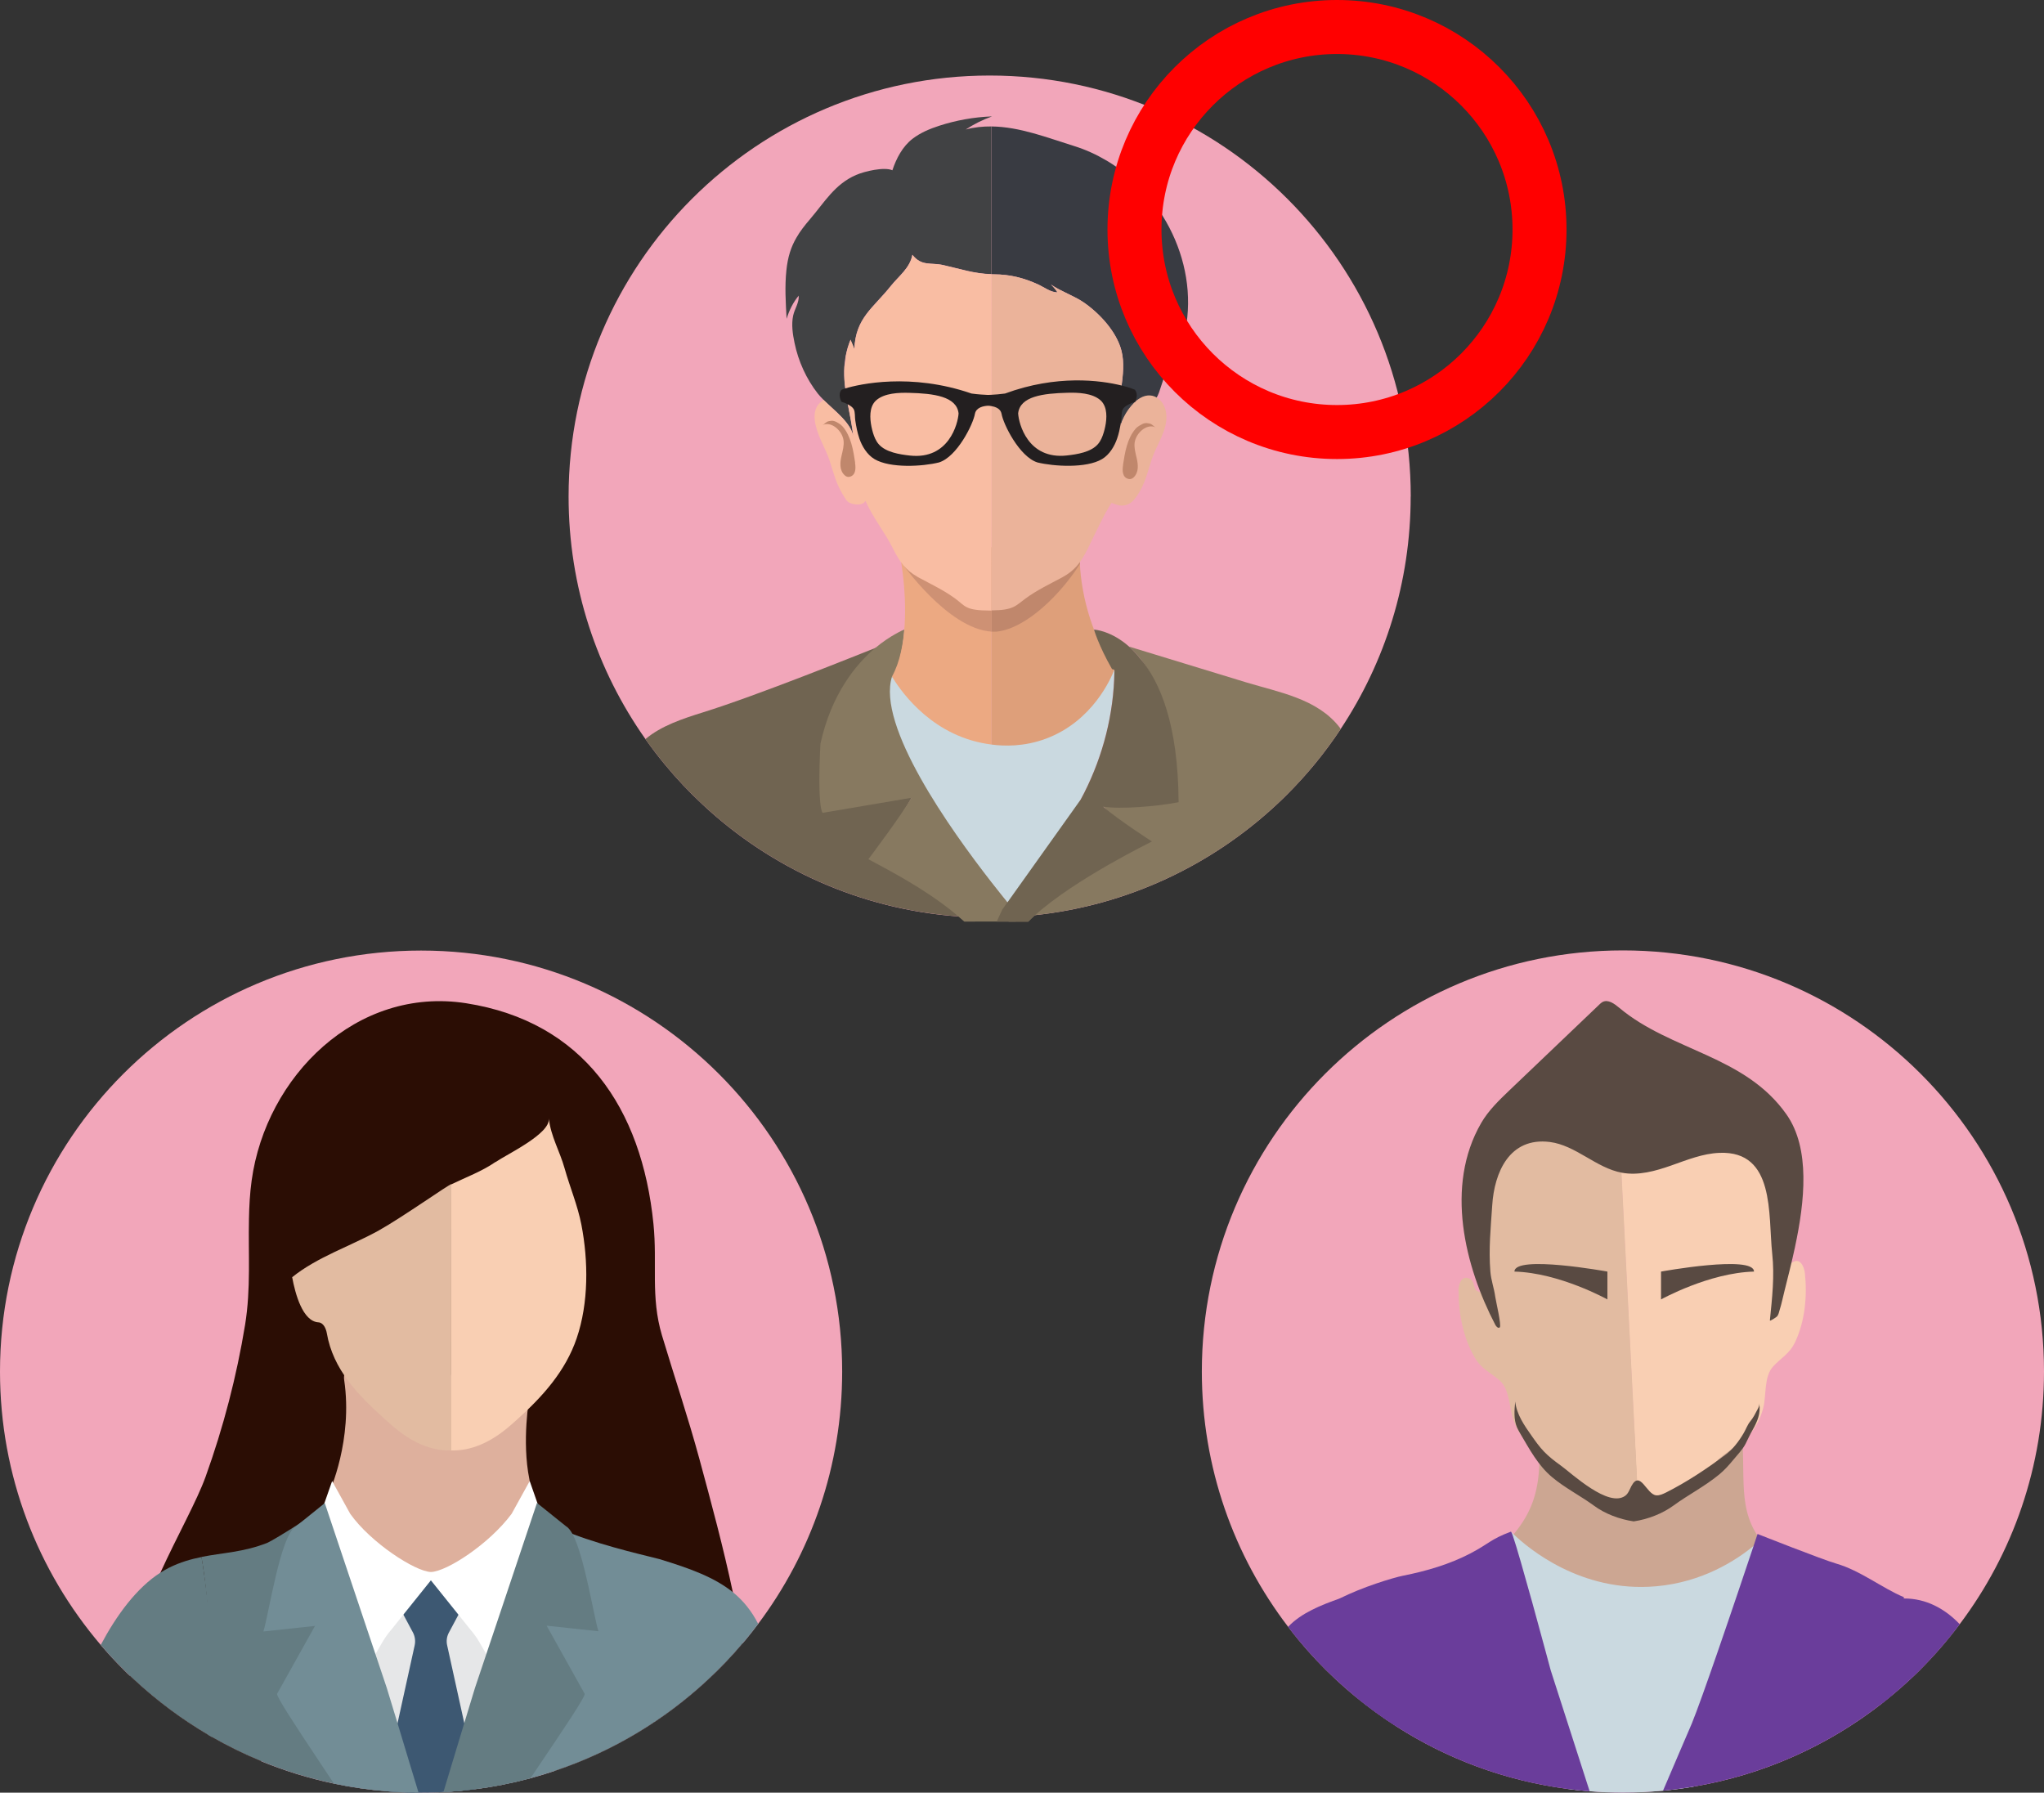 <?xml version="1.0" encoding="UTF-8"?><svg id="_レイヤー_2" xmlns="http://www.w3.org/2000/svg" viewBox="0 0 264.94 232.36"><rect x="0" y="0" width="264.94" height="232.36" fill="#333333" stroke="none"/><defs><style>.cls-1{fill:#f2a6ba;}.cls-2{fill:#728d96;}.cls-3{fill:#fff;}.cls-4{fill:#f9cfb3;}.cls-5{fill:#edbf88;}.cls-6{fill:#393b42;}.cls-7{fill:#5d388e;}.cls-8{fill:#de9f7a;}.cls-9{fill:#2b0d04;}.cls-10{fill:#754c29;}.cls-11{fill:none;stroke:red;stroke-miterlimit:10;stroke-width:7px;}.cls-12{fill:#414244;}.cls-13{fill:#594a42;}.cls-14{fill:#eca982;}.cls-15{fill:#ebb39a;}.cls-16{fill:#cca692;}.cls-17{fill:#deb09d;}.cls-18{fill:#706451;}.cls-19{fill:#c0876c;}.cls-20{fill:#877960;}.cls-21{fill:#2b2924;}.cls-22{fill:#3d5872;}.cls-23{fill:#cad9e0;}.cls-24{fill:#6a3d9b;}.cls-25{fill:#e6e7e8;}.cls-26{fill:#ce9174;}.cls-27{fill:#e2bba1;}.cls-28{fill:#d2a965;}.cls-29{fill:#647c82;}.cls-30{fill:#e2b477;}.cls-31{fill:#f9bda3;}.cls-32{fill:#231f20;}.cls-33{fill:#414042;}</style></defs><g id="_使い方"><g><g><g><path class="cls-1" d="M182.85,64.35c0,11.14-3.34,21.49-9.06,30.12-2.04,3.09-4.39,5.95-7.01,8.56-.43,.43-.87,.86-1.32,1.27-8.4,7.82-19.26,13.03-31.3,14.32h0c-.75,.08-1.49,.15-2.24,.2-.33,.02-.66,.04-.99,.06-.5,.02-.99,.04-1.49,.04-.39,.01-.77,.02-1.16,.02-.73,0-1.46-.01-2.18-.04-.12,0-.23-.01-.35-.02-.51-.02-1.01-.05-1.51-.09-12.78-.93-24.33-6.26-33.15-14.49-1.75-1.63-3.4-3.37-4.92-5.22-.88-1.06-1.71-2.15-2.5-3.27-6.28-8.89-9.97-19.74-9.97-31.45,0-30.14,24.44-54.57,54.58-54.57s54.58,24.43,54.58,54.57Z"/><g id="_10"><g><g><path class="cls-18" d="M126.4,119.45h-1.39c-.26-.22-.52-.45-.78-.67-12.78-.93-24.33-6.26-33.15-14.49-1.75-1.63-3.4-3.37-4.92-5.22-.88-1.06-1.71-2.15-2.5-3.27,2.06-1.73,4.79-2.63,7.41-3.45,7.15-2.22,20.22-7.51,22.36-8.35,0,0,.01,0,.01,0,.16-.07,.25-.1,.28-.11-2.47,2.06-5.58,5.79-6.98,12.07-.42,8.32,.29,8.69,.29,8.69l11.31-1.9c.61,0-4.8,7.77-4.8,7.77,3,1.59,6.43,3.71,9.98,6.52,.78,.61,1.51,1.22,2.21,1.83,.22,.2,.45,.39,.66,.58Z"/><path class="cls-20" d="M131.91,118.81l-.26,.59s.03,.04,.04,.05h-6.69c-.26-.22-.52-.45-.78-.67-.27-.23-.55-.46-.83-.69-3.62-2.89-7.78-5.09-10.83-6.72,0,0,4.54-6.03,5.56-7.96l-11.49,1.95s-.71-.39-.29-8.94c1.42-6.46,4.59-10.3,7.09-12.42,0,0,.01,0,.01,0,1.01-.85,1.91-1.42,2.55-1.78,.74-.43,1.22-.62,1.22-.62h0c0,.16-.1,2.76-1.27,6.1-.04,.11-.07,.23-.1,.35,0,.02-.01,.06-.02,.09-1.69,7.48,10.54,23.52,14.77,28.78,.34,.42,.63,.78,.85,1.05,.1,.12,.19,.23,.26,.32,.19,.22,.29,.34,.29,.34l-.07,.18Z"/><path class="cls-20" d="M173.79,94.47c-2.04,3.09-4.39,5.95-7.01,8.56-.43,.43-.87,.86-1.32,1.27-8.4,7.82-19.26,13.03-31.3,14.32h0c-.31,.28-.61,.56-.88,.84h-2.54c.07-.23,.13-.43,.18-.58,.04-.11,.07-.19,.09-.24,.12-.23,.26-.45,.42-.65h0c.44-.58,1.03-1.06,1.69-1.47,2.95-1.83,7.61-2.35,9.91-4.72,.21-.22,4.42-3.19,4.62-3.01,0,0-2.65-2.44-4.47-4.07-.06-.05-.12-.11-.18-.16-.44-.39-.82-.72-1.09-.95,1.61,.65,7.18,.26,10.46-.37-.06-9.52-2.2-14.85-4.54-17.84-.15-.19-.3-.37-.45-.54-.11-.13-.23-.26-.35-.38-.11-.12-.23-.24-.34-.35-.11-.11-.23-.22-.34-.32,5.06,1.55,10.13,3.09,15.19,4.64,4.25,1.29,9.2,2.11,12.09,5.82,.05,.07,.11,.14,.15,.21Z"/><g><path class="cls-14" d="M116.88,72.86s-.03,0-.04,.01c-.02,0-.03,0-.03,0,0,0,.13,.75,.26,1.93,.34,3.07,.65,9.09-1.45,12.89,2.06,4.61,3.27,9,12.9,9.29v-26.07c-5.47,.59-10.98,1.79-11.64,1.93Z"/><path class="cls-8" d="M140.01,73.71c-.02-.2-.03-.39-.03-.59-.01-.08-.01-.16-.02-.24-.1-2.54-5.75-2.57-11.44-1.95v26.07c1.39,.04,2.95,0,4.72-.14,6.1-1.39,9.43-4.44,11.37-10.26-2.36-2.76-4.23-7.97-4.6-12.89Z"/><path class="cls-26" d="M116.88,72.86s-.03,0-.04,.01c-.02,0-.03,0-.03,0,0,0,6.01,8.64,11.71,9v-10.95c-5.47,.59-10.98,1.79-11.64,1.93Z"/><path class="cls-19" d="M139.96,72.87c-.1-2.54-5.75-2.57-11.44-1.95v10.95c.23,.01,.46,.02,.69,0,3.86-.43,8.3-4.88,10.76-8.76-.01-.08-.01-.16-.02-.24Z"/></g><path class="cls-23" d="M135.59,95.74c-2.87,1.07-5.45,.98-7.07,.77-.52-.07-.95-.15-1.25-.21-7.16-1.44-10.89-7.34-11.65-8.6-2.01,6.34,7.52,19.77,12.9,26.66,2.03,2.6,3.47,4.27,3.47,4.27l8.08-14.99c.15-.29,.3-.58,.45-.87,2.5-4.95,3.88-10.4,3.92-15.95-.43,1.08-2.8,6.66-8.85,8.92Z"/><path class="cls-18" d="M143.18,104.71c1.92,1.65,6.13,4.36,6.13,4.36-.09,.07-9.89,4.82-15.15,9.55h0c-.31,.28-.61,.56-.88,.84h-4.08c.07-.18,.16-.36,.24-.54,.15-.35,.31-.69,.47-1.02l.68-.96h.01s9.47-13.29,9.47-13.29c.16-.29,.3-.58,.46-.87,2.46-4.87,3.83-10.24,3.92-15.7,0-.09,0-.17,0-.25,0-.04-.32-.08-.32-.12-1.73-3.03-2.33-5.1-2.33-5.1h0c.13,0,2.26,.16,4.56,2.21,.11,.1,.23,.21,.34,.32,.11,.11,.23,.23,.34,.35,.12,.12,.23,.25,.35,.38,.11,.14,.23,.27,.34,.42,.04,.04,.07,.08,.11,.12,2.5,2.96,4.87,8.43,4.93,18.57-2.88,.56-7.53,.93-9.77,.58,.06,.05,.12,.11,.18,.16Z"/></g><g><path class="cls-10" d="M128.58,15.09s-.04,0-.06,0v.02s.04-.02,.06-.02Z"/><path class="cls-6" d="M143.42,20.81c-1.31-.78-2.71-1.42-4.19-1.88-3.48-1.08-7.06-2.5-10.71-2.54v19.16c.1,0,.2,.01,.31,.01,2.08,0,3.86,.45,5.74,1.31,.79,.37,1.64,1.03,2.5,1.02-.24-.36-.53-.73-.86-1.02,1.28,.89,2.99,1.45,4.28,2.34,2.04,1.41,4.26,3.79,4.88,6.26,.78,3.09-.8,6.37-.06,9.52,.23-.84,1.3-2.39,2.11-3.13-.49,.54,1.4,.4,1.48,.38,.44-.13,.73-.33,.94-.6,.33-.43,.47-1.03,.71-1.73,.84-2.4,1.41-4.96,1.33-7.52,.1,.12,.33,.37,.56,.67,.41,.52,.86,1.18,.78,1.47,2.7-9.03-1.89-19.02-9.79-23.72Z"/><path class="cls-12" d="M125.17,16.79c1.05-.69,2.17-1.25,3.35-1.68v-.02c-2.3,.09-4.59,.5-6.78,1.21-1.23,.4-2.43,.9-3.46,1.69-1.29,.99-2.11,2.56-2.61,4.08-1.06-.47-3.61,.13-4.71,.61-2.76,1.19-4.09,3.54-5.95,5.71-.72,.84-1.32,1.61-1.78,2.42-.7,1.2-1.12,2.49-1.3,4.23-.22,2.09-.09,4.19,.03,6.28,.33-1.08,.84-2.13,1.57-3,.05,.95-.52,1.68-.72,2.58-.25,1.15-.06,2.43,.18,3.56,.48,2.34,1.53,4.67,3.01,6.55,.21,.27,.46,.53,.73,.8,.23,.22,.47,.44,.71,.67,1.39,1.28,3.01,2.67,3.18,4.24-.36-3.26-1.38-6.13-1.18-9.21,.03-.44,.09-.89,.17-1.35,.13-.7,.33-1.41,.63-2.14,.13,.4,.38,.83,.49,1.24,.16-4.07,2.43-5.31,4.73-8.2,1.04-1.3,2.47-2.3,2.8-4.04,1.19,1.52,2.37,.97,3.99,1.33,2.19,.49,3.99,1.12,6.26,1.18V16.39c-1.11-.01-2.23,.1-3.35,.4Z"/><path class="cls-15" d="M147.77,51.6c-1.05,.61-2.13,2.15-2.47,3.4-.73-3.15,.84-6.42,.06-9.52-.62-2.47-2.84-4.86-4.87-6.26-1.29-.89-3-1.45-4.28-2.34,.33,.3,.62,.66,.86,1.02-.86,.01-1.71-.66-2.5-1.02-1.88-.86-3.66-1.31-5.74-1.32-.11,0-.21,0-.31,0v43.56c2.87-.02,3.12-.6,4.39-1.53,1.52-1.12,3.16-1.88,4.82-2.78,.71-.39,1.25-.81,1.71-1.3,.6-.64,1.06-1.4,1.54-2.36,.49-.98,2.37-5.04,3.13-5.99-.05,.07,.93,.35,1.02,.36,.39,.04,.84-.01,1.19-.2,.62-.32,1.1-1.08,1.44-1.67,.83-1.42,1.12-3.06,1.7-4.58,.63-1.65,1.78-3.3,1.73-5.13-.05-1.9-1.63-3.39-3.42-2.34Z"/><path class="cls-31" d="M122.27,34.37c-1.62-.36-2.81,.19-4-1.33-.32,1.74-1.76,2.74-2.79,4.04-2.3,2.89-4.57,4.12-4.73,8.2-.11-.41-.35-.83-.49-1.24-.3,.73-.5,1.45-.63,2.15-.01,.46-.07,.91-.17,1.35-.2,3.07,.82,5.95,1.18,9.21-.21-1.85-2.42-3.46-3.9-4.91-.12,.1-.25,.21-.38,.31-.13,.1-.25,.22-.34,.35-1.3,1.84,.65,4.92,1.29,6.59,.52,1.34,.8,2.77,1.43,4.07,.27,.56,.61,1.15,.96,1.66,.34,.49,1.21,.63,1.76,.55,.29-.04,.58-.19,.73-.44,1.01,2.27,2.49,4.02,3.6,6.25,.81,1.62,1.56,2.68,3.09,3.56,.05,.03,.1,.06,.15,.09,1.66,.9,3.3,1.66,4.82,2.78,1.29,.95,1.24,1.53,4.53,1.53,.05,0,.09,0,.14,0V35.55c-2.26-.06-4.07-.69-6.26-1.18Z"/><g><path class="cls-19" d="M110.83,60c.11,.71,.11,1.6-.7,1.8-.23,.06-.47-.02-.65-.2-.71-.67-.6-1.66-.4-2.53,.15-.65,.34-1.31,.26-1.98-.16-1.27-1.6-2.53-2.71-2,.29-.14,.41-.42,.81-.5,.5-.11,.74-.04,1.26,.27,.19,.11,.37,.25,.52,.42,1.08,1.25,1.38,3.05,1.62,4.7Z"/><path class="cls-19" d="M145.57,60.28c-.11,.71-.11,1.6,.7,1.8,.23,.06,.48-.02,.66-.19,.71-.68,.6-1.66,.4-2.53-.15-.65-.34-1.31-.26-1.97,.16-1.27,1.59-2.53,2.71-2-.29-.14-.41-.42-.81-.5-.5-.11-.74-.04-1.26,.27-.19,.11-.38,.25-.53,.43-1.08,1.25-1.37,3.05-1.62,4.7Z"/></g></g></g><path class="cls-32" d="M147.14,50.53s-.65-.29-1.76-.56c-2.74-.68-8.42-1.43-15.11,1.04-.66,.09-1.29,.14-1.75,.16-.16,.01-.3,.01-.42,.02h-.04c-.47-.02-1.27-.06-2.13-.18-7.87-2.72-14.55-1.22-16.37-.66-.31,.1-.48,.16-.49,.18-.52,.63,0,1.54,0,1.54,.01,.03,.4,.13,.45,.16,.11,.05,.24,.11,.37,.18,.32,.16,.65,.39,.78,.65,.19,.38,.12,1.01,.19,1.43,.12,.8,.27,1.58,.53,2.35,.34,.99,.98,2.08,1.96,2.67,2.04,1.21,6.24,.96,8.36,.43,2.35-.73,4.44-4.97,4.66-6.31,.16-.82,1.11-1.01,1.68-1.04h.04c.12,0,.27,.02,.42,.05,.54,.09,1.19,.34,1.31,.99,.22,1.34,2.31,5.57,4.65,6.31,2.13,.52,6.33,.78,8.37-.43,.98-.58,1.62-1.68,1.96-2.67,.22-.63,.35-1.27,.47-1.93v-.02c.02-.13,.04-.26,.06-.39,.07-.42,0-1.05,.2-1.43,.17-.37,.78-.66,1.15-.83,.04-.02,.34-.1,.43-.14h0s.02,0,.02-.01c0,0,0,0,.01-.02,.06-.13,.45-.94-.02-1.52Zm-29.19,8.52c-1.36-.15-3.14-.43-4.05-1.47-.38-.44-.59-.97-.75-1.5-.27-.92-.53-2.32-.14-3.36,.12-.32,.31-.62,.58-.85,1.07-.92,2.9-.99,4.28-.95,3.13,.08,6.14,.45,6.38,2.67-.08,1.31-1.26,6.01-6.3,5.46Zm25.11-2.98c-.16,.53-.37,1.06-.75,1.5-.9,1.04-2.68,1.32-4.04,1.47-5.05,.55-6.23-4.15-6.3-5.46,.24-2.22,3.25-2.59,6.38-2.67,1.37-.04,3.2,.03,4.27,.95,.27,.23,.45,.52,.58,.85,.4,1.04,.14,2.44-.14,3.36Z"/></g></g><g><path class="cls-1" d="M109.16,177.78c0,12.27-4.05,23.6-10.89,32.71-.51,.68-1.04,1.35-1.58,2.01-.14,.17-.28,.34-.44,.51-1.39,1.66-2.9,3.23-4.49,4.71-5.6,5.22-12.29,9.27-19.71,11.77-1.09,.37-2.2,.71-3.32,1.01-2.35,.63-4.76,1.11-7.22,1.42-.5,.06-1.01,.12-1.52,.17-.76,.07-1.53,.14-2.31,.18-.07,0-.15,0-.22,0-.23,.02-.47,.03-.7,.04-.72,.03-1.45,.04-2.18,.04-.11,0-.21,0-.32,0-.19,0-.39,0-.58,0-.64,0-1.27-.02-1.9-.06h0c-.5-.02-1-.06-1.5-.1-2.37-.18-4.71-.52-6.99-1-3.28-.69-6.44-1.67-9.48-2.92-2.2-.91-4.33-1.95-6.36-3.12-.16-.09-.31-.18-.47-.27-3.46-2.03-6.68-4.44-9.6-7.15-.18-.17-.36-.33-.53-.5-.27-.25-.53-.5-.78-.76-1.05-1.04-2.06-2.13-3.02-3.26C4.92,203.67,0,191.3,0,177.78c0-30.14,24.43-54.57,54.58-54.57s54.58,24.43,54.58,54.57Z"/><g id="_5"><g><g><path class="cls-21" d="M74.18,138.5c-.34-.35-.67-.7-.99-1.02,.32,.32,.65,.67,.99,1.02Z"/><path class="cls-9" d="M96.25,213.02c-1.39,1.66-2.9,3.23-4.49,4.71-5.6,5.22-12.29,9.27-19.71,11.77-.85-.04-1.7-.09-2.55-.13-2.7-.14-5.41-.29-8.11-.42-.02,0-.04,0-.07,0-.86-.04-1.72-.09-2.59-.13-.07,0-.15-.01-.23-.01h0c-1.8-.09-3.6-.18-5.41-.26-.2-.01-.4-.02-.6-.03-.7-.03-1.39-.07-2.09-.1-.09,0-.19,0-.29-.01-2.98-.14-5.96-.26-8.94-.37-.74-.03-1.49-.06-2.22-.09-1.55-.06-3.32,.13-5.15,.34-2.2-.91-4.33-1.95-6.36-3.12-.16-.09-.31-.18-.47-.27-3.46-2.03-6.68-4.44-9.6-7.15-.18-.17-.36-.33-.53-.5,.14-4.2,1.91-8.95,3.95-13.4,2.21-4.83,4.74-9.33,5.86-12.44,2.3-6.39,4.02-12.99,5.12-19.7,.76-4.7,.4-9.2,.5-13.73,.03-1.65,.12-3.3,.35-4.97,1.86-13.49,13.6-25.19,27.81-22.97,15.16,2.38,22.76,13.56,24.27,28.6,.52,5.15-.39,9.44,1.1,14.44,1.6,5.34,3.39,10.63,4.85,16.01,1.56,5.75,3.12,11.52,4.35,17.34,.47,2.19,.89,4.4,1.24,6.61Z"/></g><g><path class="cls-17" d="M42.69,193.39s3.08-6.72,1.92-14.53c-.89-5.99,24.01,2.21,24.01,2.21,0,0-1.02,5.7,0,10.68,1.02,4.98-11.91,14.52-11.91,14.52l-8.51-4.34-1.19,1.22-4.32-9.76Z"/><path class="cls-4" d="M64.24,150.62c1.45-1,7.12-3.66,6.9-5.65,.25,2.32,1.43,4.27,2.04,6.46,.69,2.46,1.69,4.79,2.18,7.32,.91,4.7,.95,10.13-.61,14.71-1.45,4.27-4.42,7.56-7.73,10.54-.23,.21-.47,.42-.71,.63-2.64,2.34-5.25,3.45-7.83,3.37l-.06-34.45c2.04-.99,4.05-1.72,5.81-2.94Z"/><path class="cls-27" d="M49.1,159.49c3.11-1.74,9.22-6.07,9.39-5.99v34.51c-2.59,.07-5.19-1.03-7.83-3.37-.24-.21-.47-.42-.71-.63-3.58-3.22-6.78-6.5-7.59-11.21-.11-.62-.45-1.36-1.08-1.4-2.05-.12-3.01-3.69-3.41-5.85,3.25-2.63,7.64-4.06,11.23-6.06Z"/></g></g><g><path class="cls-25" d="M67.42,214.11c.03,.27-.01,.55-.12,.81l-.46,1.08-1.42,3.34-4.04,9.5-.04,.1-1.34,3.15c-.76,.07-1.53,.14-2.31,.18-.07,0-.15,0-.22,0-.23,.02-.47,.03-.7,.04-.72,.03-1.45,.04-2.18,.04-.11,0-.21,0-.32,0-.19,0-.39,0-.58,0-.64,0-1.27-.02-1.9-.06h0l-1.46-3.45-.19-.45-3.85-9.06-1.42-3.34-.46-1.08c-.11-.26-.16-.53-.12-.81,.02-.32,.14-.64,.35-.91,.69-.9,1.47-1.83,2.33-2.72,.1-.11,.2-.21,.3-.3,2.08-2.1,4.57-4,7.28-5,.21-.08,.42-.16,.64-.22h0c.22-.07,.45-.14,.67-.2,.18,.04,.35,.09,.53,.16,.48,.14,.95,.32,1.42,.52,2.45,1.06,4.72,2.81,6.64,4.75,.01,.01,.02,.02,.03,.04,.96,.97,1.83,1.99,2.6,2.98,.21,.27,.33,.59,.35,.91Z"/><path class="cls-2" d="M98.27,210.49c-.51,.68-1.04,1.35-1.58,2.01-.14,.17-.28,.34-.44,.51-1.39,1.66-2.9,3.23-4.49,4.71-5.6,5.22-12.29,9.27-19.71,11.77-1.09,.37-2.2,.71-3.32,1.01-2.35,.63-4.76,1.11-7.22,1.42-.5,.06-1.01,.12-1.52,.17-.76,.07-1.53,.14-2.31,.18,.35-1.15,.71-2.31,1.06-3.46,.04-.14,.09-.28,.13-.42l1.4-4.55c.94-3.08,1.9-6.16,2.85-9.25h0c.45-1.46,.9-2.91,1.35-4.37,.17-.55,.34-1.1,.51-1.65,1.4-4.56,2.79-9.1,4.18-13.65-.09,.29-.05,.58,.1,.87,.19,.39,.59,.78,1.13,1.16,.92,.65,2.26,1.28,3.77,1.86,4.55,1.75,10.63,3.07,11.32,3.28,4,1.22,7.15,2.37,9.54,4.31,1.31,1.07,2.39,2.39,3.26,4.09Z"/><path class="cls-29" d="M53.69,232.35c-.64,0-1.27-.02-1.9-.06h0c-.5-.02-1-.06-1.5-.1-2.37-.18-4.71-.52-6.99-1-3.28-.69-6.44-1.67-9.48-2.92-2.2-.91-4.33-1.95-6.36-3.12-.16-.09-.31-.18-.47-.27,.29-7.45,.39-14.85-.71-22.04-.06-.34-.11-.68-.17-1.03,2.77-.56,5.43-.6,8.54-1.83,.4-.16,2.39-1.35,4.22-2.54,1.28-.84,2.49-1.68,3.02-2.16,.14-.12,.24-.22,.27-.3,.01-.02,.02-.04,.02-.06,.14,.46,.29,.93,.42,1.39,1.45,4.72,2.9,9.45,4.36,14.17,.46,1.5,.93,3,1.39,4.5,.98,3.18,1.95,6.36,2.93,9.53h0c.4,1.3,.8,2.59,1.19,3.88,.01,.04,.02,.08,.04,.12,.4,1.28,.79,2.56,1.18,3.84Z"/><g><path class="cls-22" d="M61.81,231.17l-.29,.76c-.5,.06-1.01,.12-1.52,.17-.76,.07-1.53,.14-2.31,.18-.07,0-.15,0-.22,0-.23,.02-.47,.03-.7,.04-.72,.03-1.45,.04-2.18,.04-.11,0-.21,0-.32,0-.19,0-.39,0-.58,0-.64,0-1.27-.02-1.9-.06h0c-.5-.02-1-.06-1.5-.1l-.4-1.03c-.04-.09-.04-.18-.02-.27l.45-2.06,.09-.43,.86-3.89h0s.26-1.17,.26-1.17h0s2.22-10.09,2.22-10.09c.12-.56,.04-1.15-.22-1.65l-1.24-2.32-.24-.45c-.06-.17-.02-.36,.1-.49,.57-.56,1.14-1.12,1.71-1.69,.39-.39,.85-.75,1.08-1.25,0,0,0-.01,.01-.02,.06-.12,.14-.27,.24-.42h0c.22-.32,.53-.6,.86-.37,.14,.09,.25,.21,.34,.33,.22,.26,.35,.57,.55,.84,.06,.07,.11,.14,.18,.21,.27,.3,.63,.58,.91,.87,.5,.5,1.01,1.01,1.52,1.51,.13,.13,.17,.32,.11,.49l-.24,.45-1.24,2.32c-.27,.5-.35,1.09-.22,1.65l2.22,10.09h0s.11,.5,.11,.5l1.1,5,.02,.11,.43,1.95c.02,.09,.02,.18-.02,.27Z"/><path class="cls-3" d="M40.14,200.3l2.91-8.33,2.34,4.24c2.64,3.73,8.41,7.49,10.47,7.55,2.05-.06,7.57-3.64,10.46-7.55l2.34-4.24,2.91,8.33c.04,.12,.04,.25,0,.37l-5.32,17.24c-.15,.48-.8,3.06-1.1,.18l-2.98-5.18c-.35-.6-.75-1.17-1.21-1.7l-5.11-6.37-5.11,6.37c-.46,.53-.86,1.1-1.21,1.7l-2.98,5.18c-.3,2.88-.95,.31-1.1-.18l-5.32-17.24c-.04-.12-.04-.25,0-.37Z"/><g><path class="cls-29" d="M70.87,210.75s4.9,8.78,4.91,8.79c.17,.29-2.67,4.5-6.26,9.82-.25,.37-.51,.75-.77,1.14-2.35,.63-4.76,1.11-7.22,1.42-.5,.06-1.01,.12-1.52,.17-.76,.07-1.53,.14-2.31,.18-.07,0-.15,0-.22,0l1.05-3.48h0l1.65-5.45h0s1.39-4.57,1.39-4.57l1.47-4.38,1.42-4.23,.54-1.61,4.28-12.78,.32-.96,.09,.07,3.69,2.96c.27,.15,.54,.48,.8,.94,1.58,2.86,2.8,10.84,3.39,12.66l-6.69-.72Z"/><path class="cls-2" d="M54.26,232.35c-.19,0-.39,0-.58,0-.64,0-1.27-.02-1.9-.06h0c-.5-.02-1-.06-1.5-.1-2.37-.18-4.71-.52-6.99-1-.73-1.09-1.44-2.16-2.11-3.17-3.11-4.68-5.42-8.21-5.26-8.48,0,0,4.91-8.79,4.91-8.79l-6.69,.72c.68-2.13,2.22-12.55,4.19-13.6l.53-.43,3.15-2.54,.09-.07,.05,.15,.44,1.32,4.65,13.87,1.42,4.23,1.47,4.38,1.39,4.56h0s1.57,5.2,1.57,5.2l1.16,3.82Z"/></g></g><path class="cls-29" d="M27.46,225.15c-.16-.09-.31-.18-.47-.27-3.46-2.03-6.68-4.44-9.6-7.15-.18-.17-.36-.33-.53-.5-.27-.25-.53-.5-.78-.76-1.05-1.04-2.06-2.13-3.02-3.26,2.02-3.81,4.64-7.4,7.75-9.38,.36-.22,.72-.43,1.09-.62,1.47-.73,2.86-1.12,4.22-1.39,.06,.34,.11,.68,.17,1.03,.96,6.1,1.26,12.29,1.11,18.44-.03,1.29,0,2.59,.07,3.87Z"/></g></g></g><g><g><g id="_12"><g><path class="cls-33" d="M190.15,168.07c-1.68,5.13-2.95,16.98-.25,21.78-7.47-13.26-6.54-28.6-5.89-43.2,.52-11.67,10.27-21.73,22.06-22.28,4.24-.2,9.19,.98,10.96,4.84,3.85-1.05,8.05,.75,10.85,3.6,14.35,14.61,.34,39.74-7.66,53.76,2.25-3.94,1.34-9.75,2.35-14.04,.94-3.97,1.6-6.56-.77-10.46-.21-.35-.46-.7-.84-.85-.55-.22-1.2,.1-1.55,.58-.35,.48-.47,1.09-.58,1.67-.99,5.11-2.07,12.87-5.59,16.98-3.18,3.72-9.43,4.41-11.62-.54-2.46-5.57-6.39-10.53-8.69-16.36-.53-.38-1.16,.33-1.42,.93-.51,1.18-.96,2.38-1.36,3.6Z"/><g><path class="cls-30" d="M224.3,159c.31-.83,.26-1.62,.84-2.38,.53-.69,1.35-1.18,2.22-1.2,2.77-.06,3.1,3.32,2.05,5.17-.52,.92-1.3,1.69-1.78,2.63-.83,1.59-1.08,3.91-3.3,4.16-1.29,.14-2-.32-2.32-1.05-.61-1.41,.16-3.84,.87-5.06,.43-.74,1.12-1.46,1.42-2.26Z"/><g><path class="cls-28" d="M218.86,168.85c-.87,5.44-2.01,12.05-.17,16.78,2.1,5.4,4.77,6.48,9.59,8.34-2.25,3.07-4.37,6.25-7.01,8.98s-5.9,5.03-9.62,5.81c-1.14,.24-2.32,.3-3.49,.21v-40.26c4.16-.13,10.6-.24,10.69,.14Z"/><path class="cls-30" d="M222.99,140.75c4.68,6.5,4.53,15.57,1.71,22.78-2.28,5.82-9.46,15.78-16.52,15.57v-45.62c5.6-.25,11.58,2.77,14.81,7.27Z"/><path class="cls-24" d="M208.18,206.68v11.03s39.37,0,39.37,0c.45-.41,.89-.83,1.32-1.27-.88-5.25-1.95-8.53-2.49-9.97-.2-.53-.46-1.04-.77-1.51-3.85-5.76-5.87-6.67-17.33-10.99-.12,.17-.25,.34-.37,.5-3.88,5.24-9.01,11.35-19.74,12.2Z"/></g></g><g><path class="cls-5" d="M188.98,155.42c.87,.02,1.69,.5,2.22,1.2,.58,.76,.53,1.55,.84,2.38,.3,.8,.99,1.52,1.42,2.26,.71,1.22,1.49,3.65,.87,5.06-.32,.74-1.03,1.2-2.32,1.05-2.23-.25-2.48-2.56-3.3-4.16-.49-.94-1.26-1.71-1.78-2.63-1.04-1.85-.72-5.23,2.05-5.17Z"/><g><path class="cls-30" d="M197.66,185.63c1.84-4.73,.7-11.34-.17-16.78,.09-.38,6.53-.26,10.69-.14v40.26c-1.17,.09-2.35,.03-3.49-.21-3.72-.78-6.97-3.08-9.62-5.81-2.64-2.73-4.76-5.92-7.01-8.98,4.82-1.87,7.49-2.95,9.59-8.34Z"/><path class="cls-5" d="M208.17,133.48l.13,45.62c-7.06,.21-14.38-9.75-16.65-15.57-2.82-7.21-2.97-16.28,1.71-22.78,3.23-4.49,9.22-7.52,14.81-7.27Z"/><path class="cls-7" d="M168.25,212.49c1.52,1.85,3.17,3.59,4.92,5.22h35s0-11.03,0-11.03c-10.73-.85-15.85-6.96-19.73-12.2-.12-.17-.25-.34-.37-.5-11.45,4.31-13.49,5.23-17.33,10.99-.32,.47-.57,.98-.77,1.51-.39,1.04-1.04,3.03-1.72,6.02Z"/></g></g><path class="cls-33" d="M190.13,137.97c.54-.43,9.24-5.91,9.88-6.02,.64-.11,15.68,.22,16.11,.64,.43,.43,10.31,7.41,11.06,7.52v14.82s-1.31,3.44-1.31,3.44c0,0,.66-5.8-1.05-9.78-1.8-4.15-6.06-6.97-8.59-10.7,2.33,3.44-10.34,6.89-11.39,7.26-5.16,1.8-8.05,7.72-8.84,12.77-1.38,8.88-1.3,17.98,.26,26.83-3.47-5.45-6-11.78-6.91-18.2-.71-4.93-1.59-11.62-1.09-16.48,.23-2.26,.07-10.67,1.88-12.11Z"/></g></g><path class="cls-24" d="M208.18,217.71v14.59c.72,.03,1.45,.04,2.18,.04,14.37,0,27.45-5.56,37.19-14.63h-39.37Z"/><path class="cls-7" d="M173.17,217.71c9.25,8.62,21.5,14.06,35.01,14.59v-14.59s-35.01,0-35.01,0Z"/></g><path class="cls-1" d="M264.94,177.77c0,12.29-4.06,23.64-10.93,32.76-1.57,2.09-3.29,4.07-5.14,5.92-.43,.43-.87,.85-1.32,1.26-.77,.72-1.56,1.42-2.37,2.08-.43,.36-.86,.71-1.3,1.05-6.97,5.43-15.3,9.21-24.39,10.74-1.29,.22-2.6,.39-3.93,.52-1.72,.16-3.45,.24-5.21,.24-.73,0-1.46-.01-2.18-.04-.72-.03-1.44-.07-2.15-.13-.99-.07-1.96-.18-2.93-.31-8.04-1.07-15.52-3.88-22.05-8.06-1.83-1.16-3.58-2.44-5.25-3.8-.9-.74-1.77-1.5-2.62-2.29-1.75-1.63-3.4-3.37-4.92-5.22-.44-.53-.87-1.08-1.29-1.63-7.02-9.18-11.18-20.65-11.18-33.09,0-30.14,24.44-54.58,54.58-54.58s54.58,24.44,54.58,54.58Z"/><g id="_2"><g><g><g><path class="cls-16" d="M225.81,185.86l.06,1.17c.32,6.34-.71,10.14,4.29,14.75,2.04,1.89,4.15,4.34,3.69,7.08-.43,2.57-3.02,4.25-5.56,4.82-2.54,.57-5.2,.35-7.76,.84-2.99,.57-5.84,2.08-8.88,1.96-3.71-.14-6.87-2.67-9.51-5.28-2.64-2.61-5.2-5.53-8.68-6.84-.64-.24-1.45-.67-1.29-1.33,.06-.28,.3-.48,.51-.67,6.18-5.36,7.2-8.75,6.8-16.58l26.34,.07Z"/><path class="cls-4" d="M210.63,149.14c1.56,.42,3.66-1.58,4.67-2.4,1.82-1.48,3.89-2.66,6.09-3.47,1.61-.59,3.39-.98,5.04-.52,2.43,.69,4.03,3.13,4.48,5.62,.92,5.06-1.63,10.3-.81,15.37,.11,.71,.31,2.32,1.44,1.54,.47-.32,.17-1.19,.67-1.57,1.11-.85,1.65,.51,1.74,1.33,.31,2.92,.02,6.14-1.24,8.86-.73,1.58-1.83,2.07-2.9,3.24-1.18,1.3-.85,3.7-1.24,5.26-.26,1.06-.69,2.04-1.3,2.9-1.29,1.85-3.65,2.8-5.15,4.49-1.4,1.59-2.7,3.17-4.69,4.25-1.2,.65-2.91,.75-4.49,.76-.21,.02-.41,.04-.62,.05l-2.33-45.85c.21,.05,.43,.08,.63,.14Z"/><path class="cls-27" d="M189.04,167.32c0-.82,.41-2.23,1.59-1.49,.54,.33,.33,1.23,.83,1.5,1.2,.66,1.23-.96,1.28-1.68,.16-2.73-1.28-5.27-1.07-7.95,.2-2.46-.05-4.99,.72-7.4,.67-2.09,2-4.02,3.89-5.14,1.74-1.04,3.92-1.33,5.88-.79,1.72,.48,2.92,1.52,4.08,2.82,1.26,1.41,1.86,1.4,3.78,1.83l2.33,45.85c-1.39,.11-2.83,.11-3.92-.35-2.09-.87-3.53-2.31-5.09-3.75-1.66-1.53-4.11-2.24-5.58-3.95-.69-.8-1.22-1.73-1.59-2.76-.54-1.51-.46-3.94-1.77-5.11-1.18-1.05-2.33-1.44-3.21-2.93-1.53-2.58-2.14-5.75-2.13-8.69Z"/><path class="cls-13" d="M232.67,161.62c-.44,2.07-.95,4.02-1.37,5.72-.2,.78-.37,1.65-.61,2.4-.11,.33-.12,.61-.36,.9-.06,.07-.94,.67-.92,.51,.29-2.93,.62-5.72,.3-8.66-.54-5.07,.4-13.34-6.82-13.06-2.17,.08-4.22,.92-6.27,1.64-2.05,.72-4.23,1.33-6.37,.94-3.36-.61-5.98-3.56-9.37-3.99-5.22-.65-7.19,3.93-7.46,8.22-.19,2.93-.48,5.59-.24,8.58,.09,1.13,.48,2.13,.63,3.25,.06,.47,.84,3.76,.59,3.98-.19,.17-.45-.09-.57-.31-3.96-7.59-6.57-18-1.84-26.18,.95-1.64,2.34-2.97,3.71-4.28,3.87-3.69,7.74-7.39,11.61-11.08,.13-.12,.25-.24,.4-.32,.73-.39,1.56,.23,2.19,.76,6.69,5.6,16.29,6.15,21.67,13.82,3.1,4.42,2.36,11.26,1.1,17.15Z"/></g><g><path class="cls-23" d="M233.26,205.59c-.23,1.29-.75,2.54-1.27,3.69-.64,1.37-1.4,2.68-2.21,3.95-1.72,2.7-3.67,5.25-5.21,8.06-1.87,3.4-3.43,6.85-5.07,10.3-1.29,.22-2.6,.39-3.93,.52-1.72,.16-3.45,.24-5.21,.24-.73,0-1.46-.01-2.18-.04-.72-.03-1.44-.07-2.15-.13-.99-.07-1.96-.18-2.93-.31-.08-.34-.16-.68-.23-1.02-1.59-7.42-2.96-14.87-5.99-22.04-.42-1-.71-2.06-.9-3.14-.37-2.06-.37-4.23-.22-6.29,.02-.29,.04-.58,.07-.86l.05,.05c.08,.07,.18,.18,.31,.3,1.83,1.74,8.69,7.61,18.48,6.74,6.03-.53,10.37-3.38,12.63-5.23,.34-.28,.63-.53,.88-.76,.15-.14,.29-.26,.4-.37,0,0,4.19,1.12,4.7,3.96,.14,.79,.11,1.59-.02,2.37Z"/><path class="cls-24" d="M206.03,232.18c-.99-.07-1.96-.18-2.93-.31-8.04-1.07-15.52-3.88-22.05-8.06-1.83-1.16-3.58-2.44-5.25-3.8-.06-1.72-.12-3.44-.16-5.17-.05-1.88-5.12-3.9-4.46-5.62,.25-.66,1.24-1.38,2.54-2.05,2.75-1.42,6.86-2.68,8.14-2.93,3.05-.61,6.01-1.47,8.75-2.9,2.34-1.22,2.6-1.83,5.23-2.81,.01,0,.02,.01,.05,.05,.04,.07,.11,.23,.19,.45h0c.47,1.34,1.52,5.06,2.54,8.72h0c1.22,4.42,2.38,8.75,2.38,8.75l5.05,15.69Z"/><path class="cls-24" d="M246.78,207.03c0,.06-.01,.11-.02,.16-.44,4.15-1.03,8.36-1.58,12.6-.43,.36-.86,.71-1.3,1.05-6.97,5.43-15.3,9.21-24.39,10.74-1.29,.22-2.6,.39-3.93,.52,1.72-4.06,3.18-7.39,3.72-8.68,.68-1.66,1.95-5.24,3.31-9.17,1.82-5.26,3.8-11.16,4.71-13.88,.22-.68,.39-1.16,.46-1.39,.03-.1,.05-.15,.05-.15,0,0,8.31,3.29,10.2,3.84,3.13,.9,5.97,3.19,8.76,4.35Z"/></g></g><g><path class="cls-13" d="M215.3,164.82v3.61s6.22-3.46,12.05-3.61c0-2.2-12.05,0-12.05,0Z"/><path class="cls-13" d="M208.35,164.82v3.61s-6.22-3.46-12.05-3.61c0-2.2,12.05,0,12.05,0Z"/></g><path class="cls-13" d="M228.02,181.92c.05,.26-.08,.51-.2,.74-.29,.56-.56,1.1-.95,1.57-.37,.44-.57,1.05-.87,1.55-.61,1.04-1.43,2.13-2.41,2.83-2.39,1.79-4.97,3.5-7.63,4.84-.41,.2-.84,.41-1.28,.37-1.26-.1-2.06-3.32-3.21-1.22-.24,.45-.4,.98-.81,1.28-2.17,1.58-6.83-2.81-8.41-3.96-.74-.54-1.48-1.1-2.12-1.77-.6-.62-1.1-1.33-1.6-2.04-.96-1.36-1.96-2.8-2.13-4.45-.11,1.12-.21,2.29,.22,3.33,.12,.29,.28,.55,.43,.82,1.19,2.01,2.29,4.11,4.11,5.64,1.69,1.42,3.68,2.42,5.46,3.72,1.4,1.03,3.24,1.75,5.14,2.03,1.87-.28,3.73-1.01,5.18-2.07,1.87-1.37,4.02-2.46,5.9-4.01,.68-.56,1.27-1.22,1.83-1.9,.52-.64,1.2-1.32,1.58-2.06,.31-.62,.58-1.22,.93-1.83,.59-1.05,1.07-2.14,.85-3.39Z"/></g><g id="_3"><path class="cls-24" d="M181.04,223.81c-1.83-1.16-3.58-2.44-5.25-3.8-.9-.74-1.77-1.5-2.62-2.29-1.75-1.63-3.4-3.37-4.92-5.22-.44-.53-.87-1.08-1.29-1.63,1.71-1.81,4.28-2.83,6.76-3.7,1.1-.39,2.18-.74,3.14-1.12,.78-.3,1.53-.59,2.27-.86,.2-.08,.44-.15,.62-.02,.13,.09,.17,.27,.19,.44,.22,1.79-.91,3.57-1.07,5.34-.18,2.02,.22,4.03,.67,5.98,.52,2.29,1.08,4.58,1.51,6.89Z"/><path class="cls-24" d="M254.01,210.54c-1.57,2.09-3.29,4.07-5.14,5.92-.43,.43-.87,.85-1.32,1.26-.77,.72-1.56,1.42-2.37,2.08-.43,.36-.86,.71-1.3,1.05,.16-1.94,.29-3.88,.4-5.82,.16-2.92-1.93-7.79,2.44-7.84h.05c2.91-.01,5.34,1.34,7.25,3.34Z"/></g></g></g></g><circle class="cls-11" cx="173.3" cy="29.75" r="26.25"/></g></g></svg>